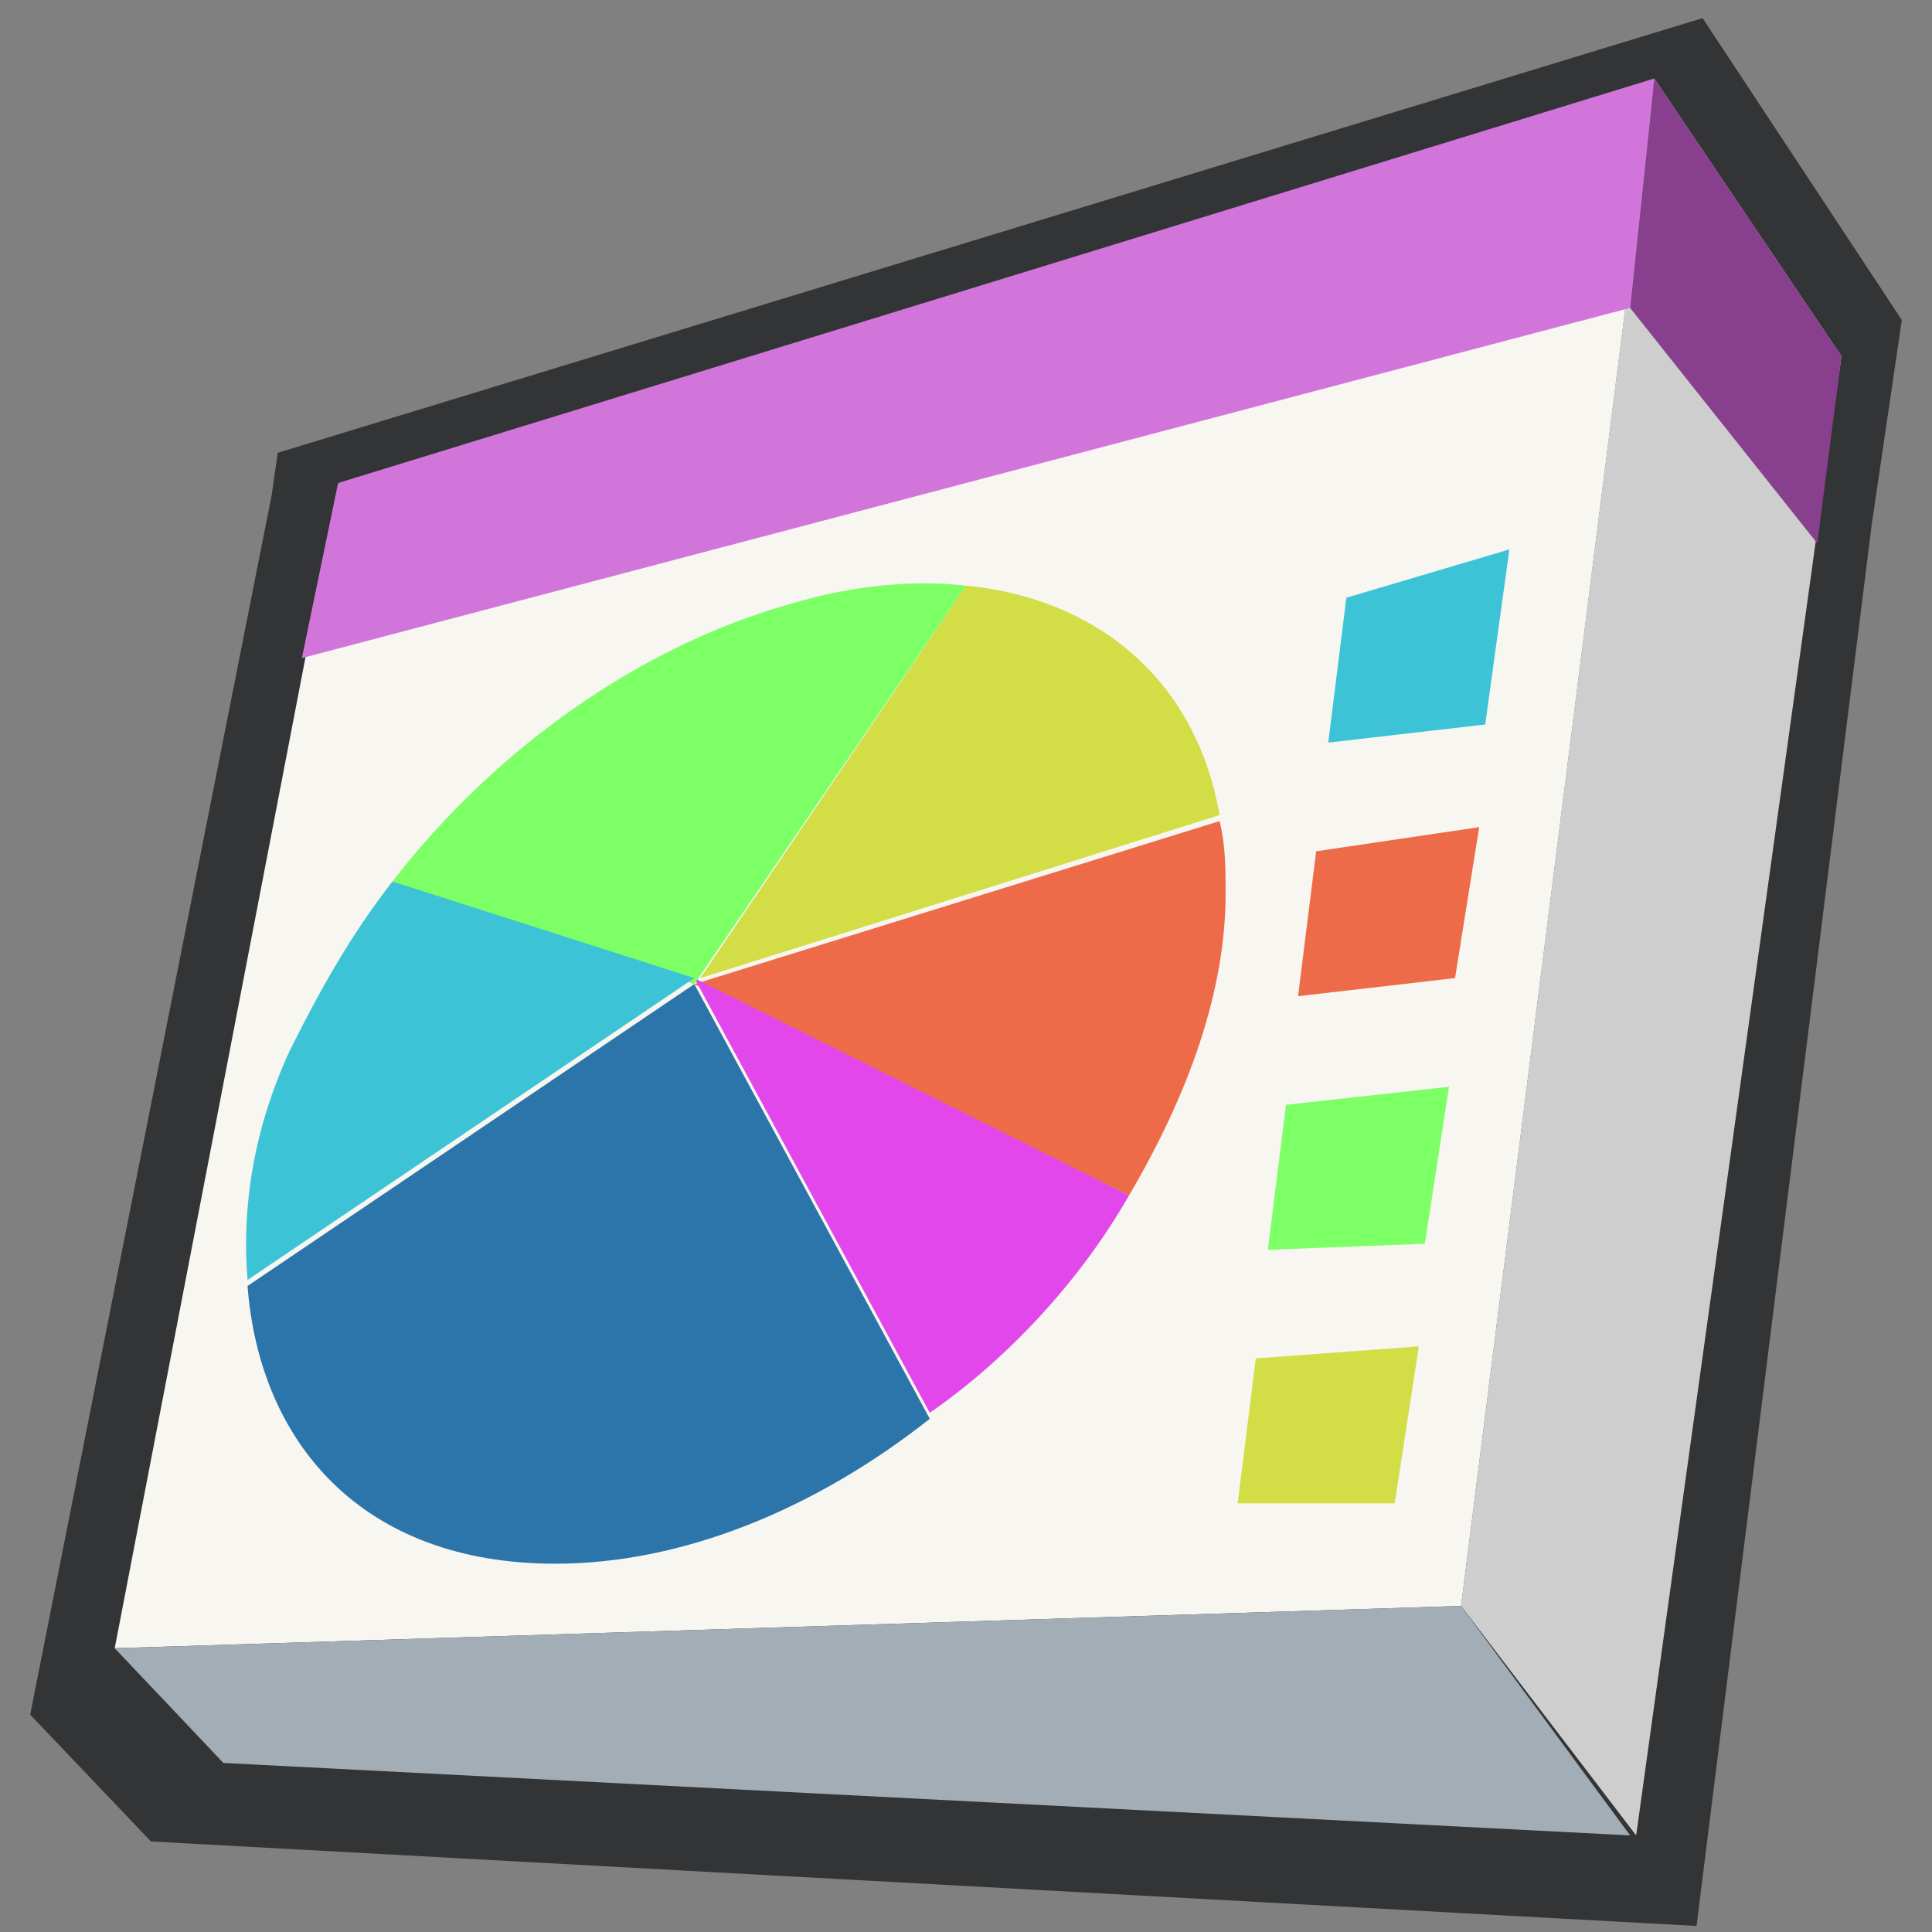 <?xml version="1.0" encoding="utf-8"?>
<!-- Generator: Adobe Illustrator 22.0.0, SVG Export Plug-In . SVG Version: 6.00 Build 0)  -->
<svg version="1.1" id="Layer_1" xmlns="http://www.w3.org/2000/svg" xmlns:xlink="http://www.w3.org/1999/xlink" x="0px" y="0px"
	 viewBox="0 0 32 32" style="enable-background:new 0 0 32 32;" xml:space="preserve">
<rect x="0" y="0" width="32" height="32" fill="#808080" stroke="none"/>
<style type="text/css">
	.st0{fill:#0D344D;}
	.st1{fill:#275767;}
	.st2{fill:#C44F01;}
	.st3{fill:#FD8551;}
	.st4{fill:#407A8D;}
	.st5{fill:#C2D9DE;}
	.st6{fill:#DAECF0;}
	.st7{fill:#A5C9CC;}
	.st8{fill:#F7F6F0;}
	.st9{fill:#D36944;}
	.st10{fill:#7BA7A8;}
	.st11{fill:#A2B2BC;}
	.st12{fill:#EDF3F7;}
	.st13{fill:#27BDCE;}
	.st14{fill:#89E0F4;}
	.st15{fill:#11545C;}
	.st16{fill:#6AD5F2;}
	.st17{clip-path:url(#SVGID_2_);}
	.st18{fill:none;stroke:#FFFFFF;stroke-width:0.434;stroke-miterlimit:10;}
	.st19{fill:none;stroke:#FFFFFF;stroke-width:0.496;stroke-miterlimit:10;}
	.st20{fill:none;stroke:#FFFFFF;stroke-width:0.405;stroke-miterlimit:10;}
	.st21{fill:none;stroke:#FFFFFF;stroke-width:0.534;stroke-miterlimit:10;}
	.st22{clip-path:url(#SVGID_2_);fill:none;stroke:#FFFFFF;stroke-width:0.487;stroke-miterlimit:10;}
	.st23{clip-path:url(#SVGID_2_);fill:none;stroke:#FFFFFF;stroke-width:0.534;stroke-miterlimit:10;}
	.st24{opacity:0.59;fill:#FFFFFF;}
	.st25{fill:#A2B6BA;}
	.st26{fill:#87999B;}
	.st27{fill:#CBDEE4;}
	.st28{fill:#4ED154;}
	.st29{fill:#3587C4;}
	.st30{fill:#4DA3EC;}
	.st31{fill:#FFFFFF;}
	.st32{fill:#E1F0F4;}
	.st33{fill:#3C9FC6;}
	.st34{fill:#62C8E8;}
	.st35{fill:#92E4F7;}
	.st36{fill:#29383A;}
	.st37{fill:url(#SVGID_3_);}
	.st38{fill:#9ABAB9;}
	.st39{fill:#496867;}
	.st40{fill:#FFDF99;}
	.st41{fill:#8E4A17;}
	.st42{fill:#FF9C44;}
	.st43{fill:url(#SVGID_4_);}
	.st44{fill:#9AA5AF;}
	.st45{fill:#455460;}
	.st46{fill:#637382;}
	.st47{fill:#7CFF6E;}
	.st48{fill:url(#SVGID_5_);}
	.st49{fill:#24423B;}
	.st50{fill:#E0BD65;}
	.st51{fill:#32594F;}
	.st52{fill:#75A8AF;}
	.st53{fill:#A4CEDD;}
	.st54{fill:#EDBF6F;}
	.st55{fill:#FCF3CD;}
	.st56{opacity:0.42;fill:#75A8AF;}
	.st57{fill:#AF8921;}
	.st58{fill:#182B4C;}
	.st59{fill:#728D96;}
	.st60{fill:#6890E0;}
	.st61{fill:url(#SVGID_6_);}
	.st62{fill:url(#SVGID_7_);}
	.st63{fill:#195B82;}
	.st64{fill:#466DBC;}
	.st65{fill:#9ABDF4;}
	.st66{fill:#2A234F;}
	.st67{fill:#8FA8E2;}
	.st68{fill:#AAC2F2;}
	.st69{fill:#505DA8;}
	.st70{fill:#98AED9;}
	.st71{fill:#7785ED;}
	.st72{fill:#C5DDFF;}
	.st73{fill:#3B511C;}
	.st74{fill:#B0BF71;}
	.st75{fill:#507224;}
	.st76{fill:#444444;}
	.st77{fill:#B7B7B7;}
	.st78{fill:url(#SVGID_8_);}
	.st79{fill:url(#SVGID_9_);}
	.st80{fill:url(#SVGID_10_);}
	.st81{fill:#3A2938;}
	.st82{fill:#FFA750;stroke:#AA5D18;stroke-width:0.755;stroke-miterlimit:10;}
	.st83{opacity:0.62;fill:#AA5D18;}
	.st84{fill:#3A2938;stroke:#3A2938;stroke-width:0.417;stroke-miterlimit:10;}
	.st85{fill:#FFA750;stroke:#AA5D18;stroke-width:0.907;stroke-miterlimit:10;}
	.st86{fill:#FFB22E;stroke:#FFFFFF;stroke-width:0.755;stroke-miterlimit:10;}
	.st87{fill:#FFE092;}
	.st88{fill:#AA5D18;}
	.st89{opacity:0.47;fill:#FFFFFF;}
	.st90{opacity:0.4;fill:#F49937;}
	.st91{fill:#2D3F4C;}
	.st92{fill:#C6C6C6;}
	.st93{fill:#DDDDDD;}
	.st94{fill:#F4F4F4;}
	.st95{fill:#BC7708;}
	.st96{fill:#FFBF4D;}
	.st97{opacity:0.54;fill:#EF941D;}
	.st98{fill:#FFDCA4;}
	.st99{opacity:0.46;fill:#FFFFFF;}
	.st100{fill:#84530B;}
	.st101{fill:#1C1C1C;}
	.st102{fill:#4A5359;}
	.st103{fill:#C4C4C4;}
	.st104{fill:#67757C;}
	.st105{fill:#EAEAEA;}
	.st106{opacity:0.28;fill:#EAEAEA;}
	.st107{opacity:0.14;fill:#EAEAEA;}
	.st108{fill:#960F0F;}
	.st109{fill:#DD4545;}
	.st110{fill:#F96464;}
	.st111{fill:#FFB3B3;}
	.st112{fill:#112A5B;}
	.st113{fill:#166993;}
	.st114{fill:#339FF2;}
	.st115{clip-path:url(#SVGID_12_);}
	.st116{fill:none;stroke:#6AD5F2;stroke-width:0.702;stroke-miterlimit:10;}
	.st117{fill:none;stroke:#6AD5F2;stroke-width:0.801;stroke-miterlimit:10;}
	.st118{fill:none;stroke:#6AD5F2;stroke-width:0.655;stroke-miterlimit:10;}
	.st119{fill:none;stroke:#6AD5F2;stroke-width:0.863;stroke-miterlimit:10;}
	.st120{clip-path:url(#SVGID_12_);fill:none;stroke:#6AD5F2;stroke-width:0.788;stroke-miterlimit:10;}
	.st121{clip-path:url(#SVGID_12_);fill:none;stroke:#6AD5F2;stroke-width:0.863;stroke-miterlimit:10;}
	.st122{fill:#E5E5E5;}
	.st123{fill:#FCFCFC;}
	.st124{fill:#F49937;}
	.st125{fill:#CCCCCC;}
	.st126{fill:#FAEACF;}
	.st127{opacity:0.28;fill:#FFFFFF;}
	.st128{fill:#FAD395;}
	.st129{fill:#9A4C18;}
	.st130{fill:#E5895B;}
	.st131{fill:#DB7D1F;}
	.st132{fill:#FDE049;}
	.st133{fill:#FFFFFF;stroke:#9A4C18;stroke-width:0.36;stroke-miterlimit:10;}
	.st134{fill:#4A4A4A;}
	.st135{fill:#6F6F6F;}
	.st136{fill:#073C51;}
	.st137{fill:#035178;}
	.st138{fill:#227799;}
	.st139{fill:#3C90AA;}
	.st140{fill:#243233;}
	.st141{fill:#445454;}
	.st142{fill:#BDD5D6;}
	.st143{opacity:0.3;fill:#647677;}
	.st144{fill:#31484B;}
	.st145{fill:#2B4DA3;}
	.st146{fill:#97A5A5;}
	.st147{opacity:0.62;fill:#F8F8FC;}
	.st148{fill:none;stroke:#F8F9FC;stroke-width:0.687;stroke-miterlimit:10;}
	.st149{opacity:0.86;}
	.st150{fill:#F8F8FC;}
	.st151{fill:#09212F;}
	.st152{fill:#1D71AA;}
	.st153{fill:#57B3FF;}
	.st154{fill:#85CEFF;}
	.st155{fill:#CAECFF;}
	.st156{fill:#5D7C82;}
	.st157{fill:url(#SVGID_13_);}
	.st158{fill:#476468;}
	.st159{fill:#C4D2D9;}
	.st160{fill:#3A5E10;}
	.st161{fill:#14425B;}
	.st162{fill:#174F68;}
	.st163{fill:#2B8FD4;}
	.st164{fill:#39ABEB;}
	.st165{fill:#292E66;}
	.st166{fill:url(#SVGID_14_);}
	.st167{fill:#44C4FF;}
	.st168{fill:#058FB5;}
	.st169{fill:url(#SVGID_15_);}
	.st170{clip-path:url(#SVGID_17_);}
	.st171{fill:none;stroke:#FFFFFF;stroke-width:0.274;stroke-miterlimit:10;}
	.st172{fill:none;stroke:#FFFFFF;stroke-width:0.312;stroke-miterlimit:10;}
	.st173{fill:none;stroke:#FFFFFF;stroke-width:0.256;stroke-miterlimit:10;}
	.st174{fill:none;stroke:#FFFFFF;stroke-width:0.337;stroke-miterlimit:10;}
	.st175{clip-path:url(#SVGID_17_);fill:none;stroke:#FFFFFF;stroke-width:0.307;stroke-miterlimit:10;}
	.st176{clip-path:url(#SVGID_17_);fill:none;stroke:#FFFFFF;stroke-width:0.337;stroke-miterlimit:10;}
	.st177{fill:#FFFFFF;stroke:#9A4C18;stroke-width:0.414;stroke-miterlimit:10;}
	.st178{fill:#838889;}
	.st179{fill:#D0DBDD;}
	.st180{fill:#BCECF7;}
	.st181{fill:#145178;}
	.st182{fill:#47BCEB;}
	.st183{fill:#6CDCFF;}
	.st184{fill:#D4F0F7;}
	.st185{fill:#603E18;}
	.st186{fill:#946630;}
	.st187{fill:#FFCD44;}
	.st188{fill:#BF811D;}
	.st189{fill:url(#SVGID_18_);}
	.st190{fill:url(#SVGID_19_);}
	.st191{fill:url(#SVGID_20_);}
	.st192{fill:#664E29;}
	.st193{fill:url(#SVGID_21_);}
	.st194{fill:#216EA3;}
	.st195{fill:#2E8BBF;}
	.st196{fill:#3C505B;}
	.st197{fill:#98B1B7;}
	.st198{clip-path:url(#SVGID_23_);}
	.st199{fill:none;stroke:#FFFFFF;stroke-width:0.523;stroke-miterlimit:10;}
	.st200{fill:none;stroke:#FFFFFF;stroke-width:0.597;stroke-miterlimit:10;}
	.st201{fill:none;stroke:#FFFFFF;stroke-width:0.488;stroke-miterlimit:10;}
	.st202{fill:none;stroke:#FFFFFF;stroke-width:0.643;stroke-miterlimit:10;}
	.st203{clip-path:url(#SVGID_23_);fill:none;stroke:#FFFFFF;stroke-width:0.587;stroke-miterlimit:10;}
	.st204{clip-path:url(#SVGID_23_);fill:none;stroke:#FFFFFF;stroke-width:0.643;stroke-miterlimit:10;}
	.st205{fill:#197E8A;}
	.st206{fill:#9E9E9E;}
	.st207{fill:#D8DADC;}
	.st208{fill:#C7DAFF;}
	.st209{fill:#EFE4D5;}
	.st210{fill:#A3B7D8;}
	.st211{fill:#EDDA1E;}
	.st212{fill:#FFEF92;}
	.st213{fill:#FFFFFF;stroke:#9A4C18;stroke-width:0.524;stroke-miterlimit:10;}
	.st214{fill:#404C5C;}
	.st215{fill:#34393F;}
	.st216{fill:#626E7A;}
	.st217{fill:#7C8A96;}
	.st218{fill:#CCE2EA;}
	.st219{fill:#D1EDF9;}
	.st220{opacity:0.43;fill:#FFFFFF;}
	.st221{fill:#2D2D63;}
	.st222{fill:url(#SVGID_24_);}
	.st223{fill:url(#SVGID_25_);}
	.st224{fill:url(#SVGID_26_);}
	.st225{fill:#323E4D;}
	.st226{fill:#3383AB;}
	.st227{fill:url(#SVGID_27_);}
	.st228{fill:#FAFDFF;}
	.st229{fill:#3A636B;}
	.st230{fill:#A4AFB2;}
	.st231{fill:#C1D6DB;}
	.st232{fill:#BDF1FF;}
	.st233{fill:url(#SVGID_28_);}
	.st234{opacity:0.67;fill:#BDF1FF;}
	.st235{fill:#CAEBFC;}
	.st236{fill:#E9F9FF;}
	.st237{fill:#0B4251;}
	.st238{fill:#1C2115;}
	.st239{fill:#347593;}
	.st240{fill:#73D7EF;}
	.st241{fill:#323E51;}
	.st242{fill:url(#SVGID_29_);}
	.st243{fill:url(#SVGID_30_);}
	.st244{fill:#C5D6FF;}
	.st245{fill:#FBFBFC;}
	.st246{fill:#7182A5;}
	.st247{fill:url(#SVGID_31_);}
	.st248{opacity:0.51;fill:url(#SVGID_32_);}
	.st249{fill:#323435;}
	.st250{fill:#CECECE;}
	.st251{fill:#3CC4D6;}
	.st252{fill:#6EB6ED;}
	.st253{fill:#52ABE2;}
	.st254{fill:#3982C4;}
	.st255{fill:#20689E;}
	.st256{fill:#A3ADB5;}
	.st257{fill:#2B75AA;}
	.st258{fill:#1D5375;}
	.st259{fill:#A8DEFF;}
	.st260{fill:#7C7C77;}
	.st261{fill:#F0EFD8;}
	.st262{fill:#3698CE;}
	.st263{fill:#45B3FF;}
	.st264{fill:#E8E6D6;}
	.st265{fill:#333335;}
	.st266{fill:#EF4149;}
	.st267{fill:#5D87C9;}
	.st268{fill:#F6D6AF;}
	.st269{fill:#85AAE0;}
	.st270{fill:#F46772;}
	.st271{fill:#D3B492;}
	.st272{fill:#B72C37;}
	.st273{fill:#4A6FA5;}
	.st274{fill:#878787;}
	.st275{fill:#12405C;}
	.st276{fill:#80898C;}
	.st277{fill:#3E84A3;}
	.st278{fill:#C1CDD3;}
	.st279{fill:#A6DFFF;}
	.st280{fill:#3C6577;}
	.st281{fill:#5E2D12;}
	.st282{fill:#B85A1B;}
	.st283{fill:url(#SVGID_33_);}
	.st284{fill:#7F3E13;}
	.st285{fill:#FF9701;}
	.st286{fill:#232323;}
	.st287{fill:#3C3C3C;}
	.st288{fill:#194763;}
	.st289{fill:url(#SVGID_34_);}
	.st290{fill:url(#SVGID_35_);}
	.st291{fill:#4584A5;}
	.st292{fill:url(#SVGID_36_);}
	.st293{opacity:0.51;fill:url(#SVGID_37_);}
	.st294{fill:#0F5B70;}
	.st295{fill:#454849;}
	.st296{fill:#3CD66A;}
	.st297{fill:#2BAA64;}
	.st298{fill:#ED6B48;}
	.st299{fill:#7DFF66;}
	.st300{fill:#D3DD45;}
	.st301{fill:#D175DB;}
	.st302{fill:#88408E;}
	.st303{fill:#E247EB;}
	.st304{fill:url(#SVGID_38_);}
	.st305{fill:#284B59;}
	.st306{fill:#2A4B5C;}
	.st307{fill:url(#SVGID_39_);}
	.st308{opacity:0.46;fill:#F5642F;}
	.st309{fill:url(#SVGID_40_);}
	.st310{fill:#BEF5FC;}
	.st311{fill:url(#SVGID_41_);}
	.st312{fill:#334149;}
	.st313{fill:#E4EDEC;}
	.st314{fill:#F9F9F9;}
	.st315{fill:#86ADA8;}
	.st316{fill:#343F3D;}
	.st317{fill:#FF6C6C;}
	.st318{fill:#FFB040;}
	.st319{fill:#809692;}
	.st320{fill:#73EFAD;}
	.st321{fill:#FDFFF5;}
	.st322{fill:#D33F26;}
	.st323{fill:#56D68A;}
	.st324{fill:#F1C021;}
	.st325{fill:#FD5F3C;}
	.st326{fill:#3B84A8;}
	.st327{fill:#35A562;}
	.st328{fill:#CE9E17;}
	.st329{fill:#E24930;}
	.st330{fill:#1C364F;}
	.st331{fill:url(#SVGID_42_);}
	.st332{fill:url(#SVGID_43_);}
	.st333{fill:#5E636B;}
	.st334{fill:url(#SVGID_44_);}
	.st335{opacity:0.4;fill:#406D96;}
	.st336{opacity:0.35;fill:#97CBE8;}
	.st337{fill:#375054;}
	.st338{fill:#205A89;}
	.st339{fill:#598988;}
	.st340{fill:url(#SVGID_45_);}
	.st341{fill:#3B9DFF;}
	.st342{fill:#647069;}
	.st343{fill:#96D0EA;}
	.st344{fill:none;}
	.st345{clip-path:url(#SVGID_47_);}
	.st346{fill:#87691E;}
	.st347{fill:#E56C3C;}
	.st348{fill:#BA5D32;}
	.st349{fill:#962468;}
	.st350{fill:#FCD1B3;}
	.st351{fill:#F255A4;}
	.st352{fill:#C63C88;}
	.st353{fill:#DDAC8A;}
	.st354{fill:#FCE0CC;}
	.st355{fill:#8F664A;}
	.st356{fill:#775B4D;}
	.st357{fill:#CC9670;}
	.st358{fill:#CE9D67;}
	.st359{fill:#2B2927;}
	.st360{fill:#522B07;}
	.st361{fill:#D98A52;}
	.st362{fill:#FFDC7B;}
	.st363{opacity:0.57;fill:#FFDC7B;}
	.st364{fill:#C15633;}
	.st365{fill:#F97DC1;}
	.st366{fill:#221D57;}
	.st367{fill:#4346AA;}
	.st368{fill:#7BB9DB;}
	.st369{fill:#7F5C4E;}
	.st370{fill:#7B93DB;}
	.st371{fill:#A67A65;}
	.st372{fill:#E5A98C;}
	.st373{fill:#E8CCAA;}
	.st374{fill:#1D4857;}
	.st375{fill:#438BAA;}
	.st376{fill:#1D5748;}
	.st377{fill:#43AAA5;}
	.st378{fill:#7BDBD1;}
	.st379{fill:#244756;}
	.st380{fill:#7BAAB2;}
	.st381{fill:#30788E;}
	.st382{fill:#B9DAE4;}
	.st383{fill:#1D4956;}
	.st384{fill:#3E7B93;}
	.st385{fill:#64B9E3;}
	.st386{fill:#7ACCED;}
	.st387{fill:#3D859C;}
	.st388{fill:#24657F;}
	.st389{fill:#4F0F31;}
	.st390{fill:none;stroke:#17577F;stroke-width:2.366;stroke-miterlimit:10;}
	.st391{fill:none;stroke:#E9F9FF;stroke-width:0.652;stroke-miterlimit:10;}
	.st392{fill:#17577F;}
	.st393{fill:#78BEFF;}
	.st394{fill:#2088C9;}
	.st395{fill:#3274D8;}
	.st396{fill:#40B7E2;}
	.st397{clip-path:url(#SVGID_49_);}
	.st398{fill:none;stroke:#FFFFFF;stroke-width:0.404;stroke-miterlimit:10;}
	.st399{fill:none;stroke:#FFFFFF;stroke-width:0.462;stroke-miterlimit:10;}
	.st400{fill:none;stroke:#FFFFFF;stroke-width:0.378;stroke-miterlimit:10;}
	.st401{fill:none;stroke:#FFFFFF;stroke-width:0.497;stroke-miterlimit:10;}
	.st402{clip-path:url(#SVGID_49_);fill:none;stroke:#FFFFFF;stroke-width:0.454;stroke-miterlimit:10;}
	.st403{clip-path:url(#SVGID_49_);fill:none;stroke:#FFFFFF;stroke-width:0.497;stroke-miterlimit:10;}
	.st404{fill:#2F4D0D;}
	.st405{fill:#5C991C;}
	.st406{fill:#7EDD22;}
	.st407{fill:#B6F967;}
	.st408{fill:#236582;}
	.st409{fill:#41A8F0;}
	.st410{fill:url(#SVGID_50_);}
	.st411{fill:#052C47;}
	.st412{fill:#A0B7C1;}
	.st413{clip-path:url(#SVGID_52_);}
	.st414{fill:#B83D68;}
	.st415{fill:#DB8CB1;}
	.st416{fill:#E8A7C6;}
	.st417{opacity:0.48;fill:#A67A65;}
	.st418{fill:#827126;}
	.st419{fill:#E8E26B;}
	.st420{fill:#F7F1A9;}
	.st421{fill:#425763;}
	.st422{fill:#374045;}
	.st423{fill:#90A3AD;}
	.st424{fill:#D6DFE5;}
	.st425{clip-path:url(#SVGID_54_);}
	.st426{fill:#9BC1D1;}
	.st427{fill:#945A2E;}
	.st428{fill:#B78C48;}
	.st429{fill:#EAB75C;}
	.st430{fill:#B87344;}
	.st431{fill:#7C4D2D;}
	.st432{fill:#E29969;}
	.st433{fill:#B3C1C9;}
	.st434{fill:#65B2C4;}
	.st435{fill:#7A96A0;}
	.st436{fill:#187782;}
	.st437{fill:#57FFEF;}
	.st438{fill:#D6FFFB;}
	.st439{fill:#82FFF3;}
	.st440{fill:#0D344D;stroke:#0D344D;stroke-width:1.756;stroke-miterlimit:10;}
	.st441{fill:#0D344D;stroke:#0D344D;stroke-width:1.716;stroke-miterlimit:10;}
	.st442{fill:#49B3E8;}
	.st443{fill:#BDBFC1;}
	.st444{fill:#7C7C7C;}
	.st445{fill:#2F2C42;}
	.st446{fill:#453D6B;}
	.st447{fill:url(#SVGID_55_);}
	.st448{fill:url(#SVGID_56_);}
	.st449{fill:url(#SVGID_57_);}
	.st450{fill:url(#SVGID_58_);}
	.st451{fill:url(#SVGID_59_);}
	.st452{fill:#70689A;}
	.st453{fill:#146173;}
	.st454{fill:#99D6FF;}
	.st455{fill:#27400B;}
	.st456{fill:#A1EF50;}
	.st457{fill:#19485B;}
	.st458{fill:url(#SVGID_60_);}
	.st459{fill:#692122;}
	.st460{fill:#B537AF;}
	.st461{fill:#E854D9;}
	.st462{fill:#FF85DB;}
	.st463{fill:#FFB6EC;}
	.st464{fill:#3D281D;}
	.st465{fill:#AF704B;}
	.st466{fill:#7C5543;}
	.st467{fill:#D37A4F;}
	.st468{fill:#ED9877;}
	.st469{fill:#494C60;}
	.st470{fill:#858993;}
	.st471{fill:#C2C4CE;}
	.st472{fill:#DEDEE0;}
	.st473{fill:#EFEFEF;}
	.st474{fill:#FFA4A4;}
	.st475{fill:none;stroke:#494C60;stroke-width:0.867;stroke-miterlimit:10;}
	.st476{fill:#595A5B;}
	.st477{fill:#20454F;}
	.st478{fill:#29677C;}
	.st479{fill:#5E747C;}
	.st480{fill:#839EAA;}
	.st481{fill:#3C6C77;}
	.st482{fill:#493129;}
	.st483{fill:#383838;}
	.st484{fill:#465A72;}
	.st485{fill:#849BBC;}
	.st486{fill:#6B4811;}
	.st487{fill:url(#SVGID_61_);}
	.st488{fill:#C29A2C;}
	.st489{fill:#FFEDC0;}
	.st490{fill:#FFD766;}
	.st491{fill:#E28837;}
	.st492{fill:none;stroke:#17317F;stroke-width:2.389;stroke-miterlimit:10;}
	.st493{fill:none;stroke:#E9F9FF;stroke-width:0.659;stroke-miterlimit:10;}
	.st494{fill:#17317F;}
	.st495{fill:#7891FF;}
	.st496{fill:#4158E6;}
	.st497{fill:#3E68E6;}
	.st498{fill:#5978FF;}
	.st499{fill:url(#SVGID_64_);}
	.st500{fill:url(#SVGID_65_);}
	.st501{fill:#1F3A2A;}
	.st502{fill:#59AA7F;}
	.st503{fill:#75D1A3;}
	.st504{fill:url(#SVGID_66_);}
	.st505{fill:#601626;}
	.st506{fill:#A3243A;}
	.st507{fill:#EF2942;}
	.st508{fill:#FF5773;}
	.st509{fill:url(#SVGID_67_);}
	.st510{fill:#758796;}
	.st511{fill:#23313A;}
	.st512{fill:#22CEE5;}
	.st513{fill:#9FDDF4;}
	.st514{fill:#BFEEFF;}
	.st515{fill:#4C6980;}
	.st516{fill:#50E58E;}
	.st517{fill:#ABF4C9;}
	.st518{fill:#E3FFEE;}
	.st519{fill:url(#SVGID_68_);}
	.st520{fill:#5C321A;}
	.st521{fill:#C17130;}
	.st522{fill:#446618;}
	.st523{fill:#63942A;}
	.st524{fill:#D2E1A3;}
	.st525{fill:#EFA646;}
	.st526{fill:none;stroke:#CE792E;stroke-width:0.869;stroke-miterlimit:10;}
	.st527{fill:#373242;}
	.st528{fill:#7D4545;}
	.st529{fill:#AD7741;}
	.st530{fill:#524666;}
	.st531{fill:#FFCB00;}
	.st532{fill:#FFEFCD;}
	.st533{fill:#FFB100;}
	.st534{fill:#FF9A00;}
	.st535{fill:#DC7D79;}
	.st536{fill:#E2E2E2;}
	.st537{fill:#E7A3A2;}
	.st538{fill:#BF6262;}
	.st539{fill:#FFF7E9;}
	.st540{opacity:0.18;fill:#87785C;}
	.st541{opacity:0.45;fill:#A2B2BC;}
	.st542{fill:#5C5C5C;}
	.st543{fill:#9BAAB2;}
	.st544{fill:#565656;}
	.st545{fill:#6BE9F2;}
	.st546{fill:#E8E8E8;}
	.st547{fill:#C9CFD3;}
	.st548{fill:#8A5037;}
	.st549{fill:#B75A32;}
	.st550{fill:#E2A881;}
	.st551{fill:#EFBF9E;}
	.st552{fill:#E27849;}
	.st553{fill:#FFE2CF;}
	.st554{fill:#F75455;}
	.st555{fill:#C6474E;}
	.st556{fill:#604E46;}
	.st557{fill:#8E8582;}
	.st558{fill:#AA3F4A;}
	.st559{fill:url(#SVGID_69_);}
	.st560{fill:url(#SVGID_70_);}
	.st561{fill:url(#SVGID_71_);}
	.st562{opacity:0.51;fill:url(#SVGID_72_);}
	.st563{fill:#2D2620;}
	.st564{fill:#491515;}
	.st565{fill:#F29797;}
	.st566{fill:#FFD6B0;}
	.st567{fill:#C96F6F;}
	.st568{fill:#D6893C;}
	.st569{fill:#D17979;}
	.st570{fill:#C5CCD6;}
	.st571{fill:#FF2125;}
	.st572{fill:none;stroke:#FF2125;stroke-width:0.329;stroke-linecap:round;stroke-linejoin:round;stroke-miterlimit:10;}
	.st573{fill:none;stroke:#16783A;stroke-width:2.351;stroke-miterlimit:10;}
	.st574{fill:none;stroke:#E9F9FF;stroke-width:0.648;stroke-miterlimit:10;}
	.st575{fill:#16783A;}
	.st576{fill:#9AFF78;}
	.st577{fill:#2EC920;}
	.st578{fill:#64D832;}
	.st579{fill:#56E240;}
	.st580{fill:#444D51;}
	.st581{fill:#5A6668;}
	.st582{fill:#899496;}
	.st583{fill:#9EAAAF;}
	.st584{fill:#C0C9CC;}
	.st585{fill:#4A6370;}
	.st586{fill:url(#SVGID_73_);}
	.st587{fill:url(#SVGID_74_);}
	.st588{fill:url(#SVGID_75_);}
	.st589{opacity:0.51;fill:url(#SVGID_76_);}
	.st590{fill:#2C393F;}
	.st591{fill:#6A8189;}
	.st592{fill:#91396D;}
	.st593{fill:#F29EDE;}
	.st594{fill:#B74F88;}
	.st595{opacity:0.6;fill:#B74F88;}
	.st596{fill:#845E4F;}
	.st597{fill:url(#SVGID_77_);}
	.st598{fill:url(#SVGID_78_);}
	.st599{fill:url(#SVGID_79_);}
	.st600{opacity:0.51;fill:url(#SVGID_80_);}
	.st601{fill:url(#SVGID_81_);}
	.st602{fill:url(#SVGID_82_);}
	.st603{fill:url(#SVGID_83_);}
	.st604{opacity:0.51;fill:url(#SVGID_84_);}
	.st605{fill:#993A6E;}
	.st606{fill:#BC7458;}
	.st607{fill:#D8649E;}
	.st608{fill:#FFD4F7;}
	.st609{fill:#BF6A93;}
	.st610{fill:#EA7DB8;}
	.st611{fill:url(#SVGID_85_);}
	.st612{fill:#714113;}
	.st613{fill:#BB7C46;}
	.st614{fill:#7A0F0F;}
	.st615{fill:#E22222;}
	.st616{fill:#E26546;}
	.st617{fill:#0F1D7A;}
	.st618{fill:#2F44E2;}
	.st619{fill:#4658E2;}
	.st620{fill:#1E579B;}
	.st621{fill:#A6CAFF;}
	.st622{fill:url(#SVGID_86_);}
	.st623{fill:url(#SVGID_87_);}
	.st624{fill:#99633A;}
	.st625{fill:url(#SVGID_88_);}
	.st626{fill:url(#SVGID_89_);}
	.st627{fill:url(#SVGID_90_);}
	.st628{opacity:0.51;fill:url(#SVGID_91_);}
	.st629{fill:#26491F;stroke:#26491F;stroke-width:0.466;stroke-miterlimit:10;}
	.st630{fill:#3D5E7F;}
	.st631{fill:#7F5F52;}
	.st632{fill:#57934D;}
	.st633{fill:#417F38;}
	.st634{fill:#AF664B;}
	.st635{fill:#A37464;}
	.st636{opacity:0.41;fill:#57934D;}
	.st637{fill:#426884;}
	.st638{fill:none;stroke:#417F38;stroke-width:0.311;stroke-miterlimit:10;}
	.st639{fill:#FFFFFF;stroke:#417F38;stroke-width:0.311;stroke-miterlimit:10;}
	.st640{fill:#3F3936;}
	.st641{fill:#737373;}
	.st642{fill:#949494;}
	.st643{fill:#F2F2F2;}
	.st644{fill:#CDD1D3;}
	.st645{fill:#4C5859;}
	.st646{fill:#A1AEB2;}
	.st647{fill:#347BB7;}
	.st648{fill:#64BCED;}
	.st649{fill:#C1A57C;}
	.st650{fill:#C98C71;}
	.st651{fill:#C17C59;}
	.st652{fill:#EFCF9C;}
	.st653{fill:#EFAC8B;}
	.st654{fill:#EA9565;}
	.st655{opacity:0.14;}
	.st656{fill:#EAEEEF;}
	.st657{fill:#6F7677;}
	.st658{fill:url(#SVGID_92_);}
	.st659{fill:url(#SVGID_93_);}
	.st660{fill:url(#SVGID_94_);}
	.st661{opacity:0.51;fill:url(#SVGID_95_);}
	.st662{fill:#4F2A12;}
	.st663{fill:#6F3B16;}
	.st664{fill:#F28E02;}
	.st665{fill:#B76B2C;}
	.st666{fill:url(#SVGID_96_);}
	.st667{fill:url(#SVGID_97_);}
	.st668{fill:url(#SVGID_98_);}
	.st669{opacity:0.51;fill:url(#SVGID_99_);}
	.st670{fill:#542340;}
	.st671{fill:#D19780;}
	.st672{fill:#A36D5A;}
	.st673{fill:#5077B5;}
	.st674{fill:#395B8E;}
	.st675{fill:#CEB46B;}
	.st676{fill:#755446;}
	.st677{fill:#5E6D72;}
	.st678{fill:#D36AA9;}
	.st679{fill:#700505;}
	.st680{fill:#D10508;}
	.st681{fill:#FF190F;}
	.st682{fill:#FF6666;}
	.st683{fill:url(#SVGID_100_);}
	.st684{fill:url(#SVGID_101_);}
	.st685{fill:url(#SVGID_102_);}
	.st686{opacity:0.51;fill:url(#SVGID_103_);}
	.st687{opacity:0.28;fill:#29383A;}
	.st688{fill:#807CA5;}
	.st689{fill:#8EA8AF;}
	.st690{fill:#D3DEE2;}
	.st691{fill:#BDD1D6;}
	.st692{fill:#6A648E;}
	.st693{opacity:0.5;fill:#FFFFFF;}
	.st694{fill:url(#SVGID_104_);}
	.st695{fill:url(#SVGID_105_);}
	.st696{fill:url(#SVGID_106_);}
	.st697{fill:url(#SVGID_107_);}
	.st698{fill:#6B1C20;}
	.st699{fill:#A1131A;}
	.st700{fill:#FF6E76;}
	.st701{fill:#FF9CA1;}
	.st702{fill:#571515;}
	.st703{fill:#422F28;}
	.st704{fill:#893E27;}
	.st705{fill:#911807;}
	.st706{fill:#D34128;}
	.st707{fill:#F7BFA9;}
	.st708{fill:#785849;}
	.st709{fill:#E25744;}
	.st710{fill:#684F49;}
	.st711{fill:#4A3531;}
	.st712{opacity:0.43;fill:#4A3531;}
	.st713{fill:#305472;}
	.st714{fill:#997567;}
	.st715{fill:#A88378;}
	.st716{fill:#53A9B8;}
	.st717{opacity:0.43;fill:#305472;}
	.st718{fill:#7A594F;}
	.st719{fill:#362826;}
	.st720{fill:#604845;}
	.st721{fill:#4C2537;}
	.st722{fill:#996039;}
	.st723{opacity:0.16;fill:#996039;}
	.st724{fill:#C48051;}
	.st725{fill:#FCC097;}
	.st726{fill:#960F0F;stroke:#960F0F;stroke-width:0.394;stroke-miterlimit:10;}
	.st727{fill:#FFA1A1;}
	.st728{fill:#FFD9C0;}
	.st729{opacity:0.16;fill:#C48051;}
	.st730{fill:#49320F;}
	.st731{fill:#D18B0D;}
	.st732{fill:#915F0F;}
	.st733{fill:#E29924;}
	.st734{fill:#FFD62C;}
	.st735{fill:#FFE269;}
	.st736{opacity:0.43;fill:#915F0F;}
	.st737{fill:#1D282C;}
	.st738{fill:#3B3B3B;}
	.st739{fill:#F4EACD;}
	.st740{fill:#8F8A78;}
	.st741{fill:#BF6922;}
	.st742{fill:#CCCDD1;}
	.st743{fill:#898989;}
	.st744{opacity:0.28;fill:#898989;}
	.st745{fill:#7A2424;}
	.st746{fill:#E52E2E;}
	.st747{fill:#EF5858;}
	.st748{fill:#A3704D;}
	.st749{fill:#734F36;}
	.st750{opacity:0.53;fill:#A3704D;}
	.st751{opacity:0.46;fill:#734F36;}
	.st752{opacity:0.38;fill:#734F36;}
	.st753{fill:#E8AB82;}
	.st754{fill:#FFE8D9;}
	.st755{opacity:0.3;fill:#A3704D;}
	.st756{opacity:0.38;fill:#A3704D;}
	.st757{fill:#37153F;}
	.st758{fill:#581F66;}
	.st759{fill:#6B277C;}
	.st760{fill:#A94DBC;}
	.st761{fill:#E08CF5;}
	.st762{fill:#473934;}
	.st763{fill:#C98C75;}
	.st764{fill:#5CD9EA;}
	.st765{fill:#188689;}
	.st766{fill:#827420;}
	.st767{fill:#E3D146;}
	.st768{fill:#998522;}
	.st769{fill:#ED5A9D;}
	.st770{fill:#FFF6CA;}
	.st771{fill:#20282B;}
	.st772{fill:#293338;}
	.st773{fill:#512B1E;}
	.st774{fill:#89563A;}
	.st775{fill:#931655;}
	.st776{fill:none;stroke:#425763;stroke-width:0.731;stroke-miterlimit:10;}
	.st777{fill:#B57555;}
	.st778{opacity:0.49;fill:#293338;}
	.st779{fill:#72402A;}
	.st780{fill:#D69274;}
	.st781{fill:#999893;}
	.st782{fill:#636363;}
	.st783{fill:#E2E0D7;}
	.st784{fill:#463651;}
	.st785{fill:#957DA1;}
	.st786{fill:#8E6454;}
	.st787{fill:#A87483;}
	.st788{fill:none;stroke:#425763;stroke-width:0.731;stroke-linecap:round;stroke-miterlimit:10;}
	.st789{opacity:0.39;fill:#614D6D;}
	.st790{fill:#614D6D;}
	.st791{fill:#DACCE2;}
	.st792{fill:#E8DFEF;}
	.st793{opacity:0.16;fill:#999893;}
	.st794{fill:#454545;}
	.st795{fill:#D6AF5C;}
	.st796{fill:#E7C774;}
	.st797{fill:#777777;}
	.st798{opacity:0.47;fill:#AF8B4B;}
	.st799{fill:#112D5C;}
	.st800{clip-path:url(#SVGID_109_);}
	.st801{fill:none;stroke:#FFFFFF;stroke-width:0.427;stroke-miterlimit:10;}
	.st802{fill:none;stroke:#FFFFFF;stroke-width:0.487;stroke-miterlimit:10;}
	.st803{fill:none;stroke:#FFFFFF;stroke-width:0.398;stroke-miterlimit:10;}
	.st804{fill:none;stroke:#FFFFFF;stroke-width:0.525;stroke-miterlimit:10;}
	.st805{clip-path:url(#SVGID_109_);fill:none;stroke:#FFFFFF;stroke-width:0.479;stroke-miterlimit:10;}
	.st806{clip-path:url(#SVGID_109_);fill:none;stroke:#FFFFFF;stroke-width:0.525;stroke-miterlimit:10;}
	.st807{fill:#AF8B4B;}
	.st808{fill:#3D210F;}
	.st809{fill:#5B3013;}
	.st810{fill:#965123;}
	.st811{fill:#BF763B;}
	.st812{fill:#80461D;}
	.st813{fill:#020202;}
	.st814{opacity:0.48;}
	.st815{fill:#9DB0D6;}
	.st816{fill:#6276A5;}
	.st817{opacity:0.27;fill:#9DB0D6;}
	.st818{fill:#647677;}
	.st819{opacity:0.39;}
	.st820{fill:#282828;}
	.st821{fill:#97A9AF;}
	.st822{fill:#E4E8EA;}
	.st823{fill:#7D9093;}
	.st824{fill:#BACCD3;}
	.st825{fill:#445C7F;}
	.st826{fill:#668BC6;}
	.st827{fill:#70D2F9;}
	.st828{fill:#D5DEE2;}
	.st829{fill:#474747;}
	.st830{fill:#F91919;}
	.st831{fill:url(#SVGID_110_);}
	.st832{fill:url(#SVGID_111_);}
	.st833{fill:url(#SVGID_112_);}
	.st834{opacity:0.51;fill:url(#SVGID_113_);}
	.st835{fill:url(#SVGID_114_);}
	.st836{fill:url(#SVGID_115_);}
	.st837{fill:url(#SVGID_116_);}
	.st838{fill:url(#SVGID_117_);}
	.st839{clip-path:url(#SVGID_119_);}
	.st840{clip-path:url(#SVGID_119_);fill:none;stroke:#FFFFFF;stroke-width:0.307;stroke-miterlimit:10;}
	.st841{clip-path:url(#SVGID_119_);fill:none;stroke:#FFFFFF;stroke-width:0.337;stroke-miterlimit:10;}
	.st842{fill:#1A9399;}
	.st843{fill:#666666;}
	.st844{fill:url(#SVGID_120_);}
	.st845{fill:url(#SVGID_121_);}
	.st846{fill:#21663D;}
	.st847{fill:#38935F;}
	.st848{fill:#4ADD90;}
	.st849{fill:url(#SVGID_122_);}
</style>
<g>
	<g>
		<polygon class="st249" points="31.5,5.3 28.2,0.3 4.6,7.5 4.5,8.2 4.5,8.2 0.5,28.4 2.5,30.5 28.1,31.9 31,8.7 31,8.7 		"/>
		<polygon class="st250" points="27.4,1.3 30.5,5.9 27.1,30.4 24.2,26.6 		"/>
		<polygon class="st8" points="24.2,26.6 1.9,27.3 5.5,8.6 27.3,2.1 		"/>
		<polygon class="st251" points="24.6,12 22,12.3 22.3,9.9 25,9.1 		"/>
		<polygon class="st298" points="24.1,16.2 21.5,16.5 21.8,14.1 24.5,13.7 		"/>
		<polygon class="st299" points="23.6,20.6 21,20.7 21.3,18.3 24,18 		"/>
		<polygon class="st300" points="23.1,24.9 20.5,24.9 20.8,22.5 23.5,22.3 		"/>
		<polygon class="st301" points="27,5.1 5,10.9 5.6,8 27.4,1.3 		"/>
		<polygon class="st256" points="1.9,27.3 3.7,29.2 27,30.4 24.2,26.6 		"/>
		<polygon class="st302" points="27,5.1 30.1,9 30.5,5.9 27.4,1.3 		"/>
	</g>
	<g>
		<g>
			<path class="st300" d="M20.2,13.5c-0.4-2.3-2.1-3.6-4.2-3.8l-4.4,6.5L20.2,13.5z"/>
			<path class="st298" d="M18.7,19.8c1-1.7,1.6-3.4,1.6-5c0-0.4,0-0.8-0.1-1.2l-8.7,2.7L18.7,19.8z"/>
			<path class="st303" d="M18.7,19.8l-7.2-3.6l3.9,7.2C16.7,22.5,17.9,21.2,18.7,19.8z"/>
		</g>
		<path class="st299" d="M16,9.7c-0.9-0.1-1.9,0-2.9,0.3c-2.5,0.7-4.9,2.4-6.6,4.6l5,1.7L16,9.7z"/>
		<g>
			<path class="st251" d="M6.5,14.6c-0.7,0.9-1.2,1.8-1.7,2.8c-0.6,1.3-0.8,2.6-0.7,3.8l7.4-5L6.5,14.6z"/>
			<path class="st257" d="M11.5,16.3l-7.4,5c0.2,2.6,1.9,4.6,5.1,4.6c2.1,0,4.3-0.9,6.2-2.4L11.5,16.3z"/>
		</g>
	</g>
</g>
</svg>

